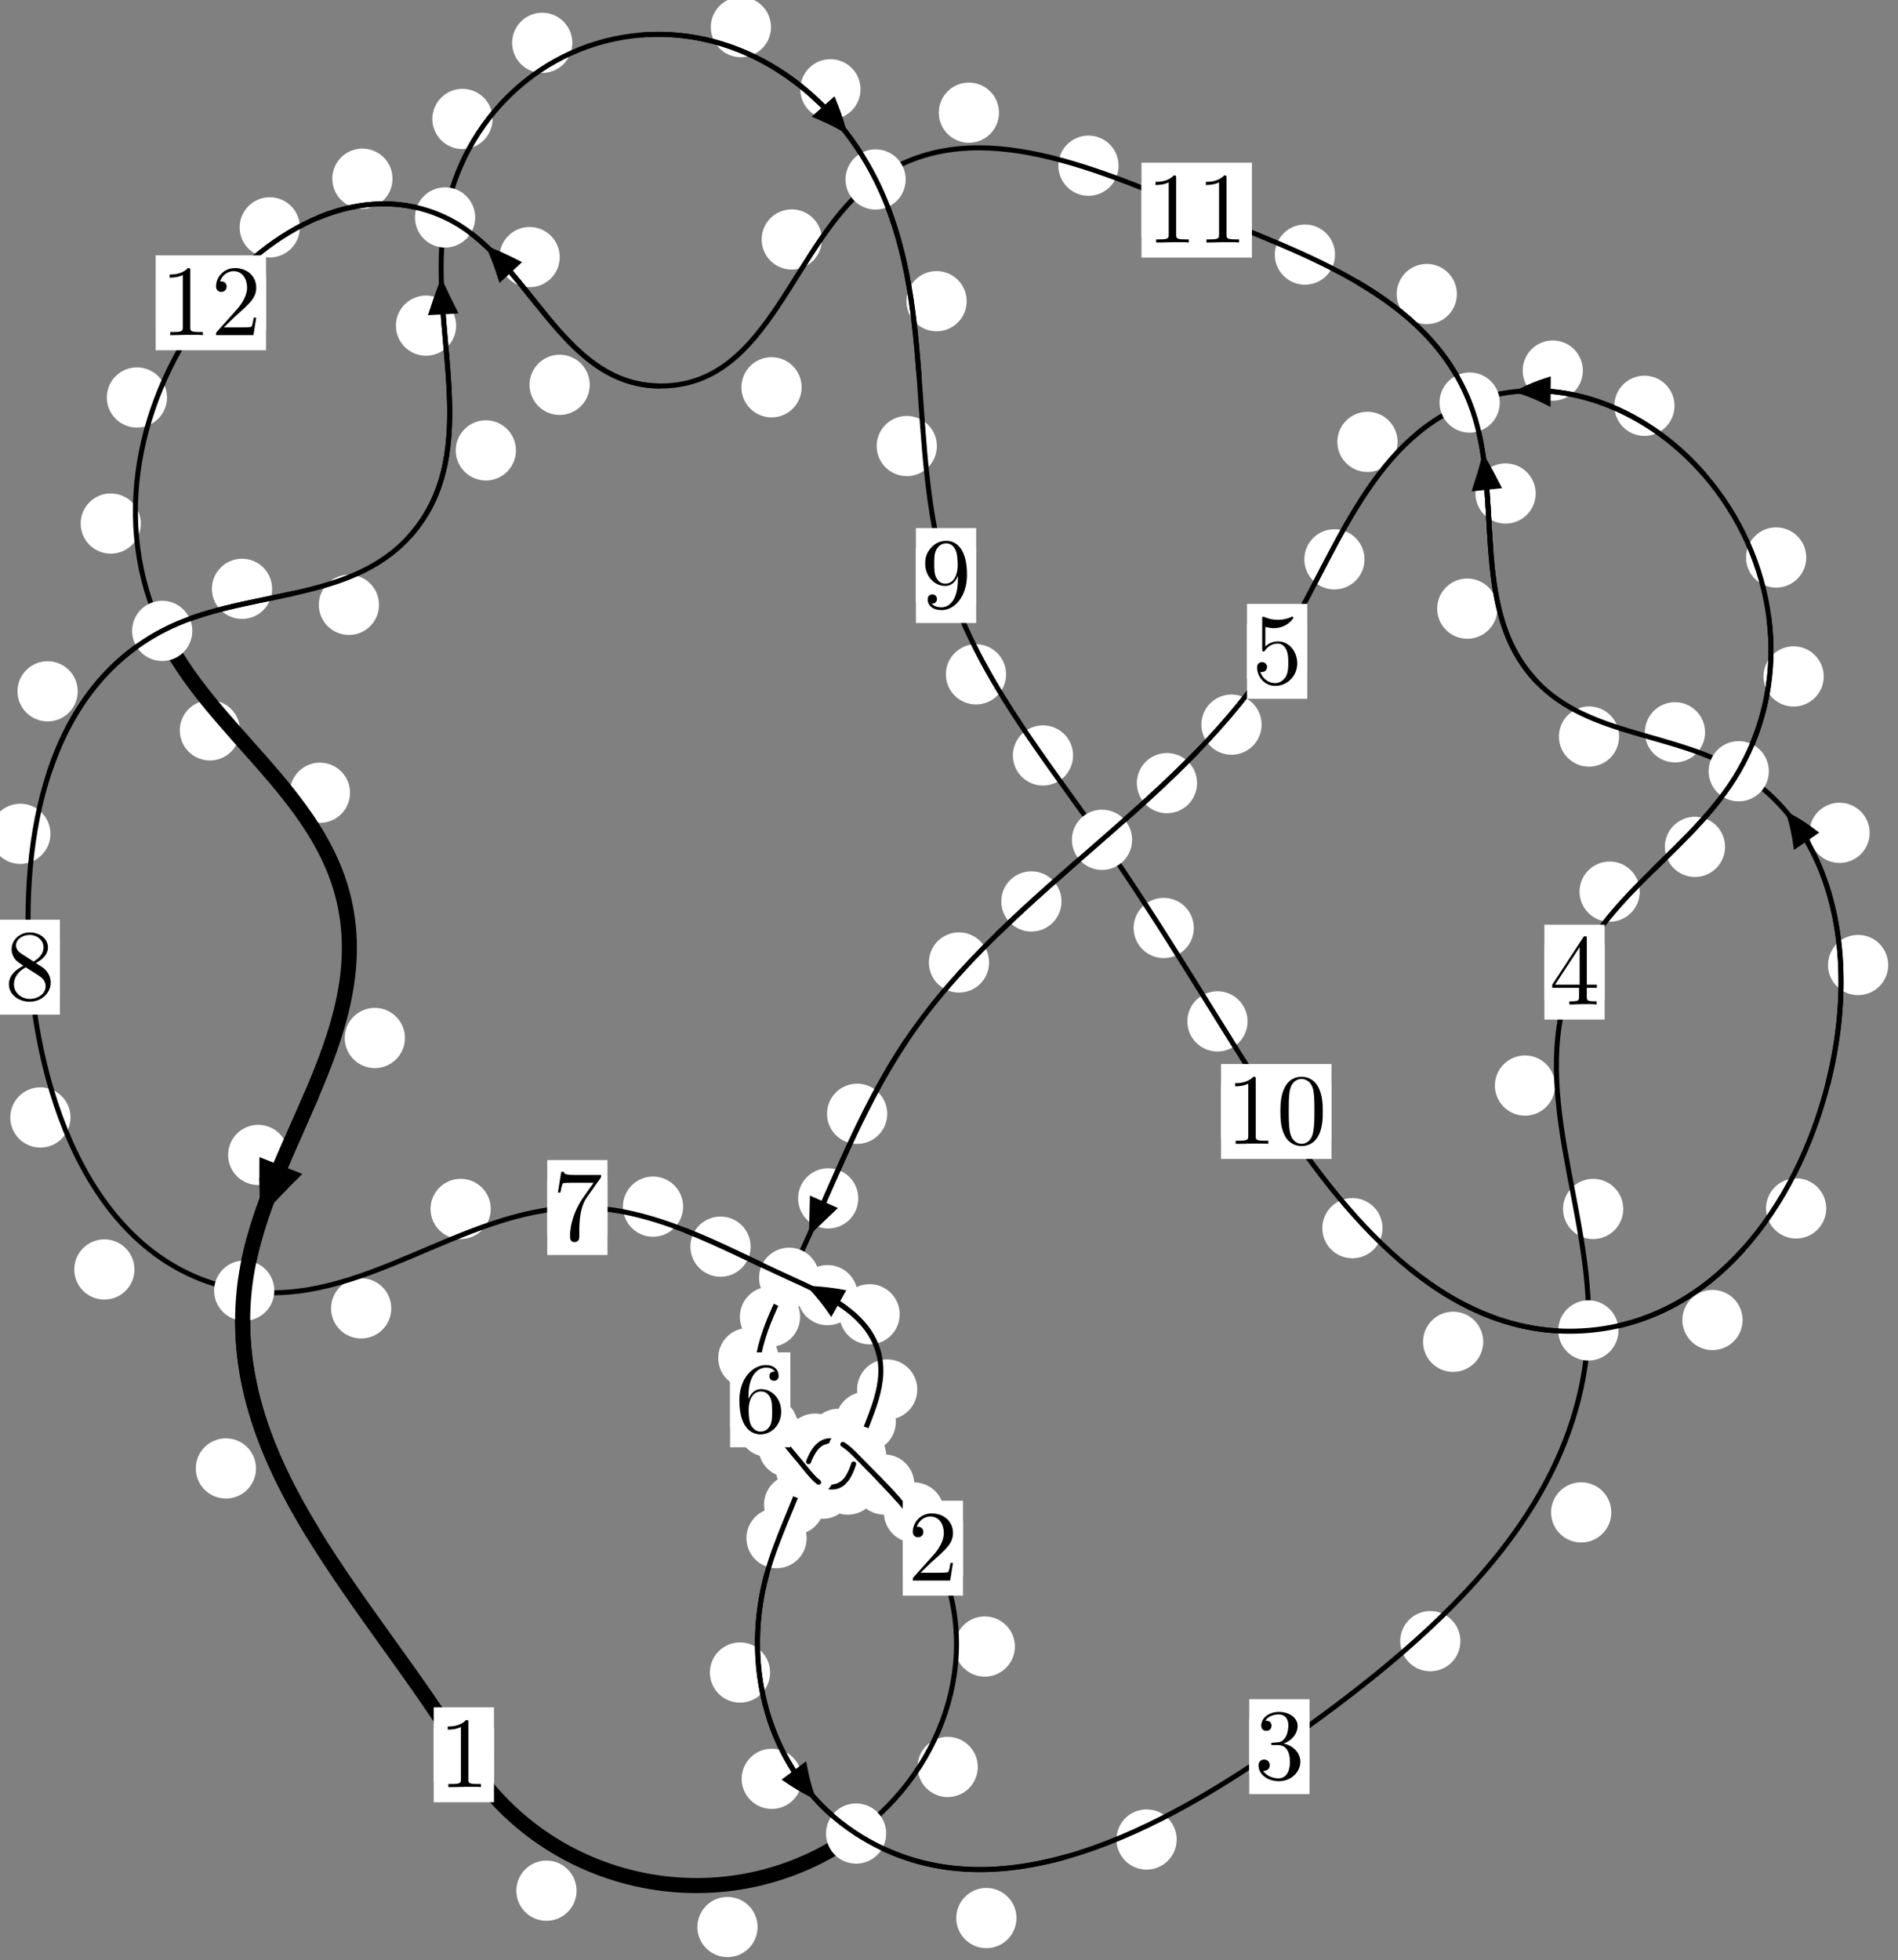 <?xml version="1.0"?>
<!-- Created by MetaPost 1.999 on 2021.07.05:2355 -->
<svg version="1.1" xmlns="http://www.w3.org/2000/svg" xmlns:xlink="http://www.w3.org/1999/xlink" width="188.447" height="194.566" viewBox="0 0 188.447 194.566">
<rect x="0" y="0" width="188.447" height="194.566" fill="#808080" stroke="none"/>
<!-- Original BoundingBox: -85.971466 -12.269836 102.475540 182.296341 -->
  <defs>
    <g transform="scale(0.01,0.01)" id="GLYPHcmr10_48">
      <path style="fill-rule: evenodd;" d="M460 -320C460 -400,455 -480,420 -554C374 -650,292 -666,250 -666C190 -666,117 -640,76 -547C44 -478,39 -400,39 -320C39 -245,43 -155,84 -79C127 2,200 22,249 22C303 22,379 1,423 -94C455 -163,460 -241,460 -320M249 -0C210 -0,151 -25,133 -121C122 -181,122 -273,122 -332C122 -396,122 -462,130 -516C149 -635,224 -644,249 -644C282 -644,348 -626,367 -527C377 -471,377 -395,377 -332C377 -257,377 -189,366 -125C351 -30,294 -0,249 -0"></path>
    </g>
    <g transform="scale(0.01,0.01)" id="GLYPHcmr10_49">
      <path style="fill-rule: evenodd;" d="M294 -640C294 -664,294 -666,271 -666C209 -602,121 -602,89 -602L89 -571C109 -571,168 -571,220 -597L220 -79C220 -43,217 -31,127 -31L95 -31L95 -0L257 -0L130 -3L217 -3L257 -3L297 -3L384 -3L419 -0L419 -31L387 -31C297 -31,294 -42,294 -79"></path>
    </g>
    <g transform="scale(0.01,0.01)" id="GLYPHcmr10_50">
      <path style="fill-rule: evenodd;" d="M127 -77L233 -180C389 -318,449 -372,449 -472C449 -586,359 -666,237 -666C124 -666,50 -574,50 -485C50 -429,100 -429,103 -429C120 -429,155 -441,155 -482C155 -508,137 -534,102 -534C94 -534,92 -534,89 -533C112 -598,166 -635,224 -635C315 -635,358 -554,358 -472C358 -392,308 -313,253 -251L61 -37C50 -26,50 -24,50 -0L421 -0L449 -174L424 -174C419 -144,412 -100,402 -85C395 -77,329 -77,307 -77"></path>
    </g>
    <g transform="scale(0.01,0.01)" id="GLYPHcmr10_51">
      <path style="fill-rule: evenodd;" d="M290 -352C372 -379,430 -449,430 -528C430 -610,342 -666,246 -666C145 -666,69 -606,69 -530C69 -497,91 -478,120 -478C151 -478,171 -500,171 -529C171 -579,124 -579,109 -579C140 -628,206 -641,242 -641C283 -641,338 -619,338 -529C338 -517,336 -459,310 -415C280 -367,246 -364,221 -363C213 -362,189 -360,182 -360C174 -359,167 -358,167 -348C167 -337,174 -337,191 -337L235 -337C317 -337,354 -269,354 -171C354 -35,285 -6,241 -6C198 -6,123 -23,88 -82C123 -77,154 -99,154 -137C154 -173,127 -193,98 -193C74 -193,42 -179,42 -135C42 -44,135 22,244 22C366 22,457 -69,457 -171C457 -253,394 -331,290 -352"></path>
    </g>
    <g transform="scale(0.01,0.01)" id="GLYPHcmr10_52">
      <path style="fill-rule: evenodd;" d="M294 -165L294 -78C294 -42,292 -31,218 -31L197 -31L197 -0L332 -0L238 -3L290 -3L332 -3L374 -3L427 -3L468 -0L468 -31L447 -31C373 -31,371 -42,371 -78L371 -165L471 -165L471 -196L371 -196L371 -651C371 -671,371 -677,355 -677C346 -677,343 -677,335 -665L28 -196L28 -165M300 -196L56 -196L300 -569"></path>
    </g>
    <g transform="scale(0.01,0.01)" id="GLYPHcmr10_53">
      <path style="fill-rule: evenodd;" d="M449 -201C449 -320,367 -420,259 -420C211 -420,168 -404,132 -369L132 -564C152 -558,185 -551,217 -551C340 -551,410 -642,410 -655C410 -661,407 -666,400 -666C399 -666,397 -666,392 -663C372 -654,323 -634,256 -634C216 -634,170 -641,123 -662C115 -665,113 -665,111 -665C101 -665,101 -657,101 -641L101 -345C101 -327,101 -319,115 -319C122 -319,124 -322,128 -328C139 -344,176 -398,257 -398C309 -398,334 -352,342 -334C358 -297,360 -258,360 -208C360 -173,360 -113,336 -71C312 -32,275 -6,229 -6C156 -6,99 -59,82 -118C85 -117,88 -116,99 -116C132 -116,149 -141,149 -165C149 -189,132 -214,99 -214C85 -214,50 -207,50 -161C50 -75,119 22,231 22C347 22,449 -74,449 -201"></path>
    </g>
    <g transform="scale(0.01,0.01)" id="GLYPHcmr10_54">
      <path style="fill-rule: evenodd;" d="M132 -328L132 -352C132 -605,256 -641,307 -641C331 -641,373 -635,395 -601C380 -601,340 -601,340 -556C340 -525,364 -510,386 -510C402 -510,432 -519,432 -558C432 -618,388 -666,305 -666C177 -666,42 -537,42 -316C42 -49,158 22,251 22C362 22,457 -72,457 -204C457 -331,368 -427,257 -427C189 -427,152 -376,132 -328M251 -6C188 -6,158 -66,152 -81C134 -128,134 -208,134 -226C134 -304,166 -404,256 -404C272 -404,318 -404,349 -342C367 -305,367 -254,367 -205C367 -157,367 -107,350 -71C320 -11,274 -6,251 -6"></path>
    </g>
    <g transform="scale(0.01,0.01)" id="GLYPHcmr10_55">
      <path style="fill-rule: evenodd;" d="M476 -609C485 -621,485 -623,485 -644L242 -644C120 -644,118 -657,114 -676L89 -676L56 -470L81 -470C84 -486,93 -549,106 -561C113 -567,191 -567,204 -567L411 -567C400 -551,321 -442,299 -409C209 -274,176 -135,176 -33C176 -23,176 22,222 22C268 22,268 -23,268 -33L268 -84C268 -139,271 -194,279 -248C283 -271,297 -357,341 -419"></path>
    </g>
    <g transform="scale(0.01,0.01)" id="GLYPHcmr10_56">
      <path style="fill-rule: evenodd;" d="M163 -457C117 -487,113 -521,113 -538C113 -599,178 -641,249 -641C322 -641,386 -589,386 -517C386 -460,347 -412,287 -377M309 -362C381 -399,430 -451,430 -517C430 -609,341 -666,250 -666C150 -666,69 -592,69 -499C69 -481,71 -436,113 -389C124 -377,161 -352,186 -335C128 -306,42 -250,42 -151C42 -45,144 22,249 22C362 22,457 -61,457 -168C457 -204,446 -249,408 -291C389 -312,373 -322,309 -362M209 -320L332 -242C360 -223,407 -193,407 -132C407 -58,332 -6,250 -6C164 -6,92 -68,92 -151C92 -209,124 -273,209 -320"></path>
    </g>
    <g transform="scale(0.01,0.01)" id="GLYPHcmr10_57">
      <path style="fill-rule: evenodd;" d="M367 -318L367 -286C367 -52,263 -6,205 -6C188 -6,134 -8,107 -42C151 -42,159 -71,159 -88C159 -119,135 -134,113 -134C97 -134,67 -125,67 -86C67 -19,121 22,206 22C335 22,457 -114,457 -329C457 -598,342 -666,253 -666C198 -666,149 -648,106 -603C65 -558,42 -516,42 -441C42 -316,130 -218,242 -218C303 -218,344 -260,367 -318M243 -241C227 -241,181 -241,150 -304C132 -341,132 -391,132 -440C132 -494,132 -541,153 -578C180 -628,218 -641,253 -641C299 -641,332 -607,349 -562C361 -530,365 -467,365 -421C365 -338,331 -241,243 -241"></path>
    </g>
  </defs>
  <path d="M57.244 187.674C57.244 186.882,56.929 186.121,56.369 185.561C55.808 185,55.048 184.685,54.255 184.685C53.463 184.685,52.702 185,52.142 185.561C51.581 186.121,51.266 186.882,51.266 187.674C51.266 188.467,51.581 189.227,52.142 189.788C52.702 190.348,53.463 190.663,54.255 190.663C55.048 190.663,55.808 190.348,56.369 189.788C56.929 189.227,57.244 188.467,57.244 187.674Z" style="fill: rgb(100%,100%,100%);stroke: none;"></path>
  <path d="M49.043 174.185C49.043 173.392,48.728 172.632,48.167 172.072C47.607 171.511,46.847 171.196,46.054 171.196C45.261 171.196,44.501 171.511,43.941 172.072C43.38 172.632,43.065 173.392,43.065 174.185C43.065 174.978,43.38 175.738,43.941 176.298C44.501 176.859,45.261 177.174,46.054 177.174C46.847 177.174,47.607 176.859,48.167 176.298C48.728 175.738,49.043 174.978,49.043 174.185Z" style="fill: rgb(100%,100%,100%);stroke: none;"></path>
  <path d="M97.082 175.392C97.082 174.599,96.767 173.839,96.206 173.278C95.646 172.718,94.886 172.403,94.093 172.403C93.3 172.403,92.54 172.718,91.98 173.278C91.419 173.839,91.104 174.599,91.104 175.392C91.104 176.184,91.419 176.944,91.98 177.505C92.54 178.065,93.3 178.38,94.093 178.38C94.886 178.38,95.646 178.065,96.206 177.505C96.767 176.944,97.082 176.184,97.082 175.392Z" style="fill: rgb(100%,100%,100%);stroke: none;"></path>
  <path d="M75.218 191.281C75.218 190.488,74.903 189.728,74.343 189.168C73.782 188.607,73.022 188.292,72.23 188.292C71.437 188.292,70.677 188.607,70.116 189.168C69.556 189.728,69.241 190.488,69.241 191.281C69.241 192.074,69.556 192.834,70.116 193.394C70.677 193.955,71.437 194.27,72.23 194.27C73.022 194.27,73.782 193.955,74.343 193.394C74.903 192.834,75.218 192.074,75.218 191.281Z" style="fill: rgb(100%,100%,100%);stroke: none;"></path>
  <path d="M93.738 150.135C93.738 149.342,93.423 148.582,92.863 148.021C92.302 147.461,91.542 147.146,90.749 147.146C89.957 147.146,89.196 147.461,88.636 148.021C88.076 148.582,87.761 149.342,87.761 150.135C87.761 150.927,88.076 151.687,88.636 152.248C89.196 152.808,89.957 153.123,90.749 153.123C91.542 153.123,92.302 152.808,92.863 152.248C93.423 151.687,93.738 150.927,93.738 150.135Z" style="fill: rgb(100%,100%,100%);stroke: none;"></path>
  <path d="M100.765 163.438C100.765 162.645,100.45 161.885,99.889 161.325C99.329 160.764,98.569 160.449,97.776 160.449C96.983 160.449,96.223 160.764,95.663 161.325C95.102 161.885,94.787 162.645,94.787 163.438C94.787 164.231,95.102 164.991,95.663 165.551C96.223 166.112,96.983 166.427,97.776 166.427C98.569 166.427,99.329 166.112,99.889 165.551C100.45 164.991,100.765 164.231,100.765 163.438Z" style="fill: rgb(100%,100%,100%);stroke: none;"></path>
  <path d="M87.18 143.668C87.18 142.876,86.865 142.115,86.305 141.555C85.744 140.994,84.984 140.68,84.192 140.68C83.399 140.68,82.639 140.994,82.078 141.555C81.518 142.115,81.203 142.876,81.203 143.668C81.203 144.461,81.518 145.221,82.078 145.782C82.639 146.342,83.399 146.657,84.192 146.657C84.984 146.657,85.744 146.342,86.305 145.782C86.865 145.221,87.18 144.461,87.18 143.668Z" style="fill: rgb(100%,100%,100%);stroke: none;"></path>
  <path d="M90.783 147.355C90.783 146.563,90.468 145.803,89.907 145.242C89.347 144.682,88.586 144.367,87.794 144.367C87.001 144.367,86.241 144.682,85.68 145.242C85.12 145.803,84.805 146.563,84.805 147.355C84.805 148.148,85.12 148.908,85.68 149.469C86.241 150.029,87.001 150.344,87.794 150.344C88.586 150.344,89.347 150.029,89.907 149.469C90.468 148.908,90.783 148.148,90.783 147.355Z" style="fill: rgb(100%,100%,100%);stroke: none;"></path>
  <path d="M83.914 143.299C83.914 142.506,83.599 141.746,83.039 141.186C82.478 140.625,81.718 140.31,80.925 140.31C80.133 140.31,79.372 140.625,78.812 141.186C78.251 141.746,77.936 142.506,77.936 143.299C77.936 144.092,78.251 144.852,78.812 145.412C79.372 145.973,80.133 146.288,80.925 146.288C81.718 146.288,82.478 145.973,83.039 145.412C83.599 144.852,83.914 144.092,83.914 143.299Z" style="fill: rgb(100%,100%,100%);stroke: none;"></path>
  <path d="M86.239 142.821C86.239 142.029,85.924 141.269,85.364 140.708C84.803 140.148,84.043 139.833,83.25 139.833C82.458 139.833,81.698 140.148,81.137 140.708C80.577 141.269,80.262 142.029,80.262 142.821C80.262 143.614,80.577 144.374,81.137 144.935C81.698 145.495,82.458 145.81,83.25 145.81C84.043 145.81,84.803 145.495,85.364 144.935C85.924 144.374,86.239 143.614,86.239 142.821Z" style="fill: rgb(100%,100%,100%);stroke: none;"></path>
  <path d="M81.837 149.349C81.837 148.557,81.522 147.797,80.962 147.236C80.401 146.676,79.641 146.361,78.849 146.361C78.056 146.361,77.296 146.676,76.735 147.236C76.175 147.797,75.86 148.557,75.86 149.349C75.86 150.142,76.175 150.902,76.735 151.463C77.296 152.023,78.056 152.338,78.849 152.338C79.641 152.338,80.401 152.023,80.962 151.463C81.522 150.902,81.837 150.142,81.837 149.349Z" style="fill: rgb(100%,100%,100%);stroke: none;"></path>
  <path d="M83.413 144.61C83.413 143.817,83.098 143.057,82.537 142.496C81.977 141.936,81.217 141.621,80.424 141.621C79.631 141.621,78.871 141.936,78.311 142.496C77.75 143.057,77.435 143.817,77.435 144.61C77.435 145.402,77.75 146.162,78.311 146.723C78.871 147.283,79.631 147.598,80.424 147.598C81.217 147.598,81.977 147.283,82.537 146.723C83.098 146.162,83.413 145.402,83.413 144.61Z" style="fill: rgb(100%,100%,100%);stroke: none;"></path>
  <path d="M76.461 166.018C76.461 165.225,76.146 164.465,75.586 163.904C75.025 163.344,74.265 163.029,73.472 163.029C72.68 163.029,71.919 163.344,71.359 163.904C70.798 164.465,70.484 165.225,70.484 166.018C70.484 166.81,70.798 167.571,71.359 168.131C71.919 168.691,72.68 169.006,73.472 169.006C74.265 169.006,75.025 168.691,75.586 168.131C76.146 167.571,76.461 166.81,76.461 166.018Z" style="fill: rgb(100%,100%,100%);stroke: none;"></path>
  <path d="M80.09 152.68C80.09 151.887,79.775 151.127,79.214 150.566C78.654 150.006,77.894 149.691,77.101 149.691C76.308 149.691,75.548 150.006,74.988 150.566C74.427 151.127,74.112 151.887,74.112 152.68C74.112 153.472,74.427 154.232,74.988 154.793C75.548 155.353,76.308 155.668,77.101 155.668C77.894 155.668,78.654 155.353,79.214 154.793C79.775 154.232,80.09 153.472,80.09 152.68Z" style="fill: rgb(100%,100%,100%);stroke: none;"></path>
  <path d="M100.922 190.389C100.922 189.596,100.607 188.836,100.046 188.276C99.486 187.715,98.726 187.4,97.933 187.4C97.14 187.4,96.38 187.715,95.82 188.276C95.259 188.836,94.944 189.596,94.944 190.389C94.944 191.182,95.259 191.942,95.82 192.502C96.38 193.063,97.14 193.378,97.933 193.378C98.726 193.378,99.486 193.063,100.046 192.502C100.607 191.942,100.922 191.182,100.922 190.389Z" style="fill: rgb(100%,100%,100%);stroke: none;"></path>
  <path d="M79.616 176.569C79.616 175.776,79.301 175.016,78.74 174.456C78.18 173.895,77.42 173.58,76.627 173.58C75.834 173.58,75.074 173.895,74.514 174.456C73.953 175.016,73.638 175.776,73.638 176.569C73.638 177.362,73.953 178.122,74.514 178.682C75.074 179.243,75.834 179.558,76.627 179.558C77.42 179.558,78.18 179.243,78.74 178.682C79.301 178.122,79.616 177.362,79.616 176.569Z" style="fill: rgb(100%,100%,100%);stroke: none;"></path>
  <path d="M144.999 162.904C144.999 162.112,144.684 161.351,144.124 160.791C143.563 160.23,142.803 159.915,142.01 159.915C141.218 159.915,140.457 160.23,139.897 160.791C139.336 161.351,139.022 162.112,139.022 162.904C139.022 163.697,139.336 164.457,139.897 165.018C140.457 165.578,141.218 165.893,142.01 165.893C142.803 165.893,143.563 165.578,144.124 165.018C144.684 164.457,144.999 163.697,144.999 162.904Z" style="fill: rgb(100%,100%,100%);stroke: none;"></path>
  <path d="M116.829 182.592C116.829 181.8,116.514 181.039,115.954 180.479C115.393 179.918,114.633 179.604,113.841 179.604C113.048 179.604,112.288 179.918,111.727 180.479C111.167 181.039,110.852 181.8,110.852 182.592C110.852 183.385,111.167 184.145,111.727 184.706C112.288 185.266,113.048 185.581,113.841 185.581C114.633 185.581,115.393 185.266,115.954 184.706C116.514 184.145,116.829 183.385,116.829 182.592Z" style="fill: rgb(100%,100%,100%);stroke: none;"></path>
  <path d="M161.168 120.003C161.168 119.21,160.854 118.45,160.293 117.889C159.733 117.329,158.972 117.014,158.18 117.014C157.387 117.014,156.627 117.329,156.066 117.889C155.506 118.45,155.191 119.21,155.191 120.003C155.191 120.795,155.506 121.555,156.066 122.116C156.627 122.676,157.387 122.991,158.18 122.991C158.972 122.991,159.733 122.676,160.293 122.116C160.854 121.555,161.168 120.795,161.168 120.003Z" style="fill: rgb(100%,100%,100%);stroke: none;"></path>
  <path d="M159.982 150.124C159.982 149.331,159.667 148.571,159.106 148.01C158.546 147.45,157.786 147.135,156.993 147.135C156.2 147.135,155.44 147.45,154.88 148.01C154.319 148.571,154.004 149.331,154.004 150.124C154.004 150.916,154.319 151.676,154.88 152.237C155.44 152.797,156.2 153.112,156.993 153.112C157.786 153.112,158.546 152.797,159.106 152.237C159.667 151.676,159.982 150.916,159.982 150.124Z" style="fill: rgb(100%,100%,100%);stroke: none;"></path>
  <path d="M162.806 88.507C162.806 87.714,162.491 86.954,161.93 86.393C161.37 85.833,160.61 85.518,159.817 85.518C159.024 85.518,158.264 85.833,157.704 86.393C157.143 86.954,156.828 87.714,156.828 88.507C156.828 89.299,157.143 90.059,157.704 90.62C158.264 91.18,159.024 91.495,159.817 91.495C160.61 91.495,161.37 91.18,161.93 90.62C162.491 90.059,162.806 89.299,162.806 88.507Z" style="fill: rgb(100%,100%,100%);stroke: none;"></path>
  <path d="M154.401 107.755C154.401 106.962,154.086 106.202,153.525 105.641C152.965 105.081,152.205 104.766,151.412 104.766C150.619 104.766,149.859 105.081,149.299 105.641C148.738 106.202,148.423 106.962,148.423 107.755C148.423 108.547,148.738 109.307,149.299 109.868C149.859 110.428,150.619 110.743,151.412 110.743C152.205 110.743,152.965 110.428,153.525 109.868C154.086 109.307,154.401 108.547,154.401 107.755Z" style="fill: rgb(100%,100%,100%);stroke: none;"></path>
  <path d="M181.072 67.145C181.072 66.352,180.757 65.592,180.196 65.032C179.636 64.471,178.876 64.156,178.083 64.156C177.29 64.156,176.53 64.471,175.97 65.032C175.409 65.592,175.094 66.352,175.094 67.145C175.094 67.938,175.409 68.698,175.97 69.258C176.53 69.819,177.29 70.134,178.083 70.134C178.876 70.134,179.636 69.819,180.196 69.258C180.757 68.698,181.072 67.938,181.072 67.145Z" style="fill: rgb(100%,100%,100%);stroke: none;"></path>
  <path d="M171.277 84.061C171.277 83.269,170.962 82.508,170.401 81.948C169.841 81.387,169.081 81.072,168.288 81.072C167.495 81.072,166.735 81.387,166.175 81.948C165.614 82.508,165.299 83.269,165.299 84.061C165.299 84.854,165.614 85.614,166.175 86.175C166.735 86.735,167.495 87.05,168.288 87.05C169.081 87.05,169.841 86.735,170.401 86.175C170.962 85.614,171.277 84.854,171.277 84.061Z" style="fill: rgb(100%,100%,100%);stroke: none;"></path>
  <path d="M166.259 40.281C166.259 39.488,165.944 38.728,165.384 38.168C164.823 37.607,164.063 37.292,163.271 37.292C162.478 37.292,161.718 37.607,161.157 38.168C160.597 38.728,160.282 39.488,160.282 40.281C160.282 41.074,160.597 41.834,161.157 42.395C161.718 42.955,162.478 43.27,163.271 43.27C164.063 43.27,164.823 42.955,165.384 42.395C165.944 41.834,166.259 41.074,166.259 40.281Z" style="fill: rgb(100%,100%,100%);stroke: none;"></path>
  <path d="M179.337 55.338C179.337 54.545,179.022 53.785,178.462 53.225C177.901 52.664,177.141 52.349,176.348 52.349C175.556 52.349,174.795 52.664,174.235 53.225C173.674 53.785,173.36 54.545,173.36 55.338C173.36 56.131,173.674 56.891,174.235 57.451C174.795 58.012,175.556 58.327,176.348 58.327C177.141 58.327,177.901 58.012,178.462 57.451C179.022 56.891,179.337 56.131,179.337 55.338Z" style="fill: rgb(100%,100%,100%);stroke: none;"></path>
  <path d="M138.761 43.862C138.761 43.069,138.446 42.309,137.885 41.749C137.325 41.188,136.565 40.873,135.772 40.873C134.979 40.873,134.219 41.188,133.659 41.749C133.098 42.309,132.783 43.069,132.783 43.862C132.783 44.655,133.098 45.415,133.659 45.975C134.219 46.536,134.979 46.851,135.772 46.851C136.565 46.851,137.325 46.536,137.885 45.975C138.446 45.415,138.761 44.655,138.761 43.862Z" style="fill: rgb(100%,100%,100%);stroke: none;"></path>
  <path d="M157.159 36.785C157.159 35.992,156.844 35.232,156.284 34.672C155.723 34.111,154.963 33.796,154.17 33.796C153.378 33.796,152.618 34.111,152.057 34.672C151.497 35.232,151.182 35.992,151.182 36.785C151.182 37.578,151.497 38.338,152.057 38.898C152.618 39.459,153.378 39.774,154.17 39.774C154.963 39.774,155.723 39.459,156.284 38.898C156.844 38.338,157.159 37.578,157.159 36.785Z" style="fill: rgb(100%,100%,100%);stroke: none;"></path>
  <path d="M125.26 71.928C125.26 71.136,124.945 70.375,124.385 69.815C123.824 69.255,123.064 68.94,122.272 68.94C121.479 68.94,120.719 69.255,120.158 69.815C119.598 70.375,119.283 71.136,119.283 71.928C119.283 72.721,119.598 73.481,120.158 74.042C120.719 74.602,121.479 74.917,122.272 74.917C123.064 74.917,123.824 74.602,124.385 74.042C124.945 73.481,125.26 72.721,125.26 71.928Z" style="fill: rgb(100%,100%,100%);stroke: none;"></path>
  <path d="M135.479 55.52C135.479 54.728,135.164 53.968,134.604 53.407C134.043 52.847,133.283 52.532,132.49 52.532C131.698 52.532,130.938 52.847,130.377 53.407C129.817 53.968,129.502 54.728,129.502 55.52C129.502 56.313,129.817 57.073,130.377 57.634C130.938 58.194,131.698 58.509,132.49 58.509C133.283 58.509,134.043 58.194,134.604 57.634C135.164 57.073,135.479 56.313,135.479 55.52Z" style="fill: rgb(100%,100%,100%);stroke: none;"></path>
  <path d="M105.392 89.478C105.392 88.686,105.077 87.926,104.517 87.365C103.956 86.805,103.196 86.49,102.403 86.49C101.611 86.49,100.851 86.805,100.29 87.365C99.73 87.926,99.415 88.686,99.415 89.478C99.415 90.271,99.73 91.031,100.29 91.592C100.851 92.152,101.611 92.467,102.403 92.467C103.196 92.467,103.956 92.152,104.517 91.592C105.077 91.031,105.392 90.271,105.392 89.478Z" style="fill: rgb(100%,100%,100%);stroke: none;"></path>
  <path d="M118.853 77.734C118.853 76.941,118.538 76.181,117.977 75.62C117.417 75.06,116.657 74.745,115.864 74.745C115.071 74.745,114.311 75.06,113.751 75.62C113.19 76.181,112.875 76.941,112.875 77.734C112.875 78.526,113.19 79.286,113.751 79.847C114.311 80.407,115.071 80.722,115.864 80.722C116.657 80.722,117.417 80.407,117.977 79.847C118.538 79.286,118.853 78.526,118.853 77.734Z" style="fill: rgb(100%,100%,100%);stroke: none;"></path>
  <path d="M88.091 110.556C88.091 109.763,87.776 109.003,87.215 108.443C86.655 107.882,85.895 107.567,85.102 107.567C84.309 107.567,83.549 107.882,82.989 108.443C82.428 109.003,82.113 109.763,82.113 110.556C82.113 111.349,82.428 112.109,82.989 112.669C83.549 113.23,84.309 113.545,85.102 113.545C85.895 113.545,86.655 113.23,87.215 112.669C87.776 112.109,88.091 111.349,88.091 110.556Z" style="fill: rgb(100%,100%,100%);stroke: none;"></path>
  <path d="M98.202 95.537C98.202 94.745,97.887 93.985,97.327 93.424C96.766 92.864,96.006 92.549,95.214 92.549C94.421 92.549,93.661 92.864,93.1 93.424C92.54 93.985,92.225 94.745,92.225 95.537C92.225 96.33,92.54 97.09,93.1 97.651C93.661 98.211,94.421 98.526,95.214 98.526C96.006 98.526,96.766 98.211,97.327 97.651C97.887 97.09,98.202 96.33,98.202 95.537Z" style="fill: rgb(100%,100%,100%);stroke: none;"></path>
  <path d="M79.437 130.705C79.437 129.912,79.122 129.152,78.562 128.591C78.001 128.031,77.241 127.716,76.448 127.716C75.656 127.716,74.896 128.031,74.335 128.591C73.775 129.152,73.46 129.912,73.46 130.705C73.46 131.497,73.775 132.257,74.335 132.818C74.896 133.378,75.656 133.693,76.448 133.693C77.241 133.693,78.001 133.378,78.562 132.818C79.122 132.257,79.437 131.497,79.437 130.705Z" style="fill: rgb(100%,100%,100%);stroke: none;"></path>
  <path d="M85.218 118.955C85.218 118.162,84.903 117.402,84.342 116.842C83.782 116.281,83.022 115.966,82.229 115.966C81.436 115.966,80.676 116.281,80.116 116.842C79.555 117.402,79.24 118.162,79.24 118.955C79.24 119.748,79.555 120.508,80.116 121.068C80.676 121.629,81.436 121.944,82.229 121.944C83.022 121.944,83.782 121.629,84.342 121.068C84.903 120.508,85.218 119.748,85.218 118.955Z" style="fill: rgb(100%,100%,100%);stroke: none;"></path>
  <path d="M79.231 141.627C79.231 140.835,78.916 140.075,78.356 139.514C77.795 138.954,77.035 138.639,76.242 138.639C75.45 138.639,74.689 138.954,74.129 139.514C73.569 140.075,73.254 140.835,73.254 141.627C73.254 142.42,73.569 143.18,74.129 143.741C74.689 144.301,75.45 144.616,76.242 144.616C77.035 144.616,77.795 144.301,78.356 143.741C78.916 143.18,79.231 142.42,79.231 141.627Z" style="fill: rgb(100%,100%,100%);stroke: none;"></path>
  <path d="M77.29 134.799C77.29 134.006,76.975 133.246,76.414 132.686C75.854 132.125,75.093 131.81,74.301 131.81C73.508 131.81,72.748 132.125,72.187 132.686C71.627 133.246,71.312 134.006,71.312 134.799C71.312 135.592,71.627 136.352,72.187 136.912C72.748 137.473,73.508 137.788,74.301 137.788C75.093 137.788,75.854 137.473,76.414 136.912C76.975 136.352,77.29 135.592,77.29 134.799Z" style="fill: rgb(100%,100%,100%);stroke: none;"></path>
  <path d="M83.771 146.764C83.771 145.971,83.456 145.211,82.896 144.651C82.336 144.09,81.575 143.775,80.783 143.775C79.99 143.775,79.23 144.09,78.669 144.651C78.109 145.211,77.794 145.971,77.794 146.764C77.794 147.557,78.109 148.317,78.669 148.877C79.23 149.438,79.99 149.753,80.783 149.753C81.575 149.753,82.336 149.438,82.896 148.877C83.456 148.317,83.771 147.557,83.771 146.764Z" style="fill: rgb(100%,100%,100%);stroke: none;"></path>
  <path d="M81.281 143.646C81.281 142.854,80.966 142.094,80.406 141.533C79.845 140.973,79.085 140.658,78.292 140.658C77.5 140.658,76.74 140.973,76.179 141.533C75.619 142.094,75.304 142.854,75.304 143.646C75.304 144.439,75.619 145.199,76.179 145.76C76.74 146.32,77.5 146.635,78.292 146.635C79.085 146.635,79.845 146.32,80.406 145.76C80.966 145.199,81.281 144.439,81.281 143.646Z" style="fill: rgb(100%,100%,100%);stroke: none;"></path>
  <path d="M87.164 147.363C87.164 146.57,86.849 145.81,86.288 145.25C85.728 144.689,84.968 144.374,84.175 144.374C83.382 144.374,82.622 144.689,82.062 145.25C81.501 145.81,81.186 146.57,81.186 147.363C81.186 148.156,81.501 148.916,82.062 149.476C82.622 150.037,83.382 150.352,84.175 150.352C84.968 150.352,85.728 150.037,86.288 149.476C86.849 148.916,87.164 148.156,87.164 147.363Z" style="fill: rgb(100%,100%,100%);stroke: none;"></path>
  <path d="M84.66 147.775C84.66 146.982,84.345 146.222,83.784 145.662C83.224 145.101,82.463 144.786,81.671 144.786C80.878 144.786,80.118 145.101,79.557 145.662C78.997 146.222,78.682 146.982,78.682 147.775C78.682 148.568,78.997 149.328,79.557 149.888C80.118 150.449,80.878 150.764,81.671 150.764C82.463 150.764,83.224 150.449,83.784 149.888C84.345 149.328,84.66 148.568,84.66 147.775Z" style="fill: rgb(100%,100%,100%);stroke: none;"></path>
  <path d="M88.941 141.135C88.941 140.342,88.626 139.582,88.066 139.022C87.505 138.461,86.745 138.146,85.953 138.146C85.16 138.146,84.4 138.461,83.839 139.022C83.279 139.582,82.964 140.342,82.964 141.135C82.964 141.928,83.279 142.688,83.839 143.248C84.4 143.809,85.16 144.124,85.953 144.124C86.745 144.124,87.505 143.809,88.066 143.248C88.626 142.688,88.941 141.928,88.941 141.135Z" style="fill: rgb(100%,100%,100%);stroke: none;"></path>
  <path d="M87.606 145.846C87.606 145.054,87.291 144.293,86.731 143.733C86.17 143.172,85.41 142.857,84.617 142.857C83.825 142.857,83.064 143.172,82.504 143.733C81.943 144.293,81.628 145.054,81.628 145.846C81.628 146.639,81.943 147.399,82.504 147.96C83.064 148.52,83.825 148.835,84.617 148.835C85.41 148.835,86.17 148.52,86.731 147.96C87.291 147.399,87.606 146.639,87.606 145.846Z" style="fill: rgb(100%,100%,100%);stroke: none;"></path>
  <path d="M89.326 130.457C89.326 129.664,89.011 128.904,88.45 128.344C87.89 127.783,87.129 127.468,86.337 127.468C85.544 127.468,84.784 127.783,84.223 128.344C83.663 128.904,83.348 129.664,83.348 130.457C83.348 131.25,83.663 132.01,84.223 132.57C84.784 133.131,85.544 133.446,86.337 133.446C87.129 133.446,87.89 133.131,88.45 132.57C89.011 132.01,89.326 131.25,89.326 130.457Z" style="fill: rgb(100%,100%,100%);stroke: none;"></path>
  <path d="M91.073 137.925C91.073 137.132,90.758 136.372,90.198 135.812C89.637 135.251,88.877 134.936,88.084 134.936C87.292 134.936,86.532 135.251,85.971 135.812C85.411 136.372,85.096 137.132,85.096 137.925C85.096 138.718,85.411 139.478,85.971 140.038C86.532 140.599,87.292 140.914,88.084 140.914C88.877 140.914,89.637 140.599,90.198 140.038C90.758 139.478,91.073 138.718,91.073 137.925Z" style="fill: rgb(100%,100%,100%);stroke: none;"></path>
  <path d="M74.527 123.744C74.527 122.952,74.212 122.192,73.651 121.631C73.091 121.071,72.331 120.756,71.538 120.756C70.745 120.756,69.985 121.071,69.425 121.631C68.864 122.192,68.549 122.952,68.549 123.744C68.549 124.537,68.864 125.297,69.425 125.858C69.985 126.418,70.745 126.733,71.538 126.733C72.331 126.733,73.091 126.418,73.651 125.858C74.212 125.297,74.527 124.537,74.527 123.744Z" style="fill: rgb(100%,100%,100%);stroke: none;"></path>
  <path d="M85.155 128.558C85.155 127.765,84.84 127.005,84.28 126.444C83.719 125.884,82.959 125.569,82.166 125.569C81.374 125.569,80.614 125.884,80.053 126.444C79.493 127.005,79.178 127.765,79.178 128.558C79.178 129.35,79.493 130.111,80.053 130.671C80.614 131.232,81.374 131.547,82.166 131.547C82.959 131.547,83.719 131.232,84.28 130.671C84.84 130.111,85.155 129.35,85.155 128.558Z" style="fill: rgb(100%,100%,100%);stroke: none;"></path>
  <path d="M48.725 120.001C48.725 119.208,48.41 118.448,47.849 117.888C47.289 117.327,46.529 117.012,45.736 117.012C44.943 117.012,44.183 117.327,43.623 117.888C43.062 118.448,42.747 119.208,42.747 120.001C42.747 120.794,43.062 121.554,43.623 122.114C44.183 122.675,44.943 122.99,45.736 122.99C46.529 122.99,47.289 122.675,47.849 122.114C48.41 121.554,48.725 120.794,48.725 120.001Z" style="fill: rgb(100%,100%,100%);stroke: none;"></path>
  <path d="M67.825 119.772C67.825 118.98,67.51 118.22,66.95 117.659C66.389 117.099,65.629 116.784,64.836 116.784C64.044 116.784,63.284 117.099,62.723 117.659C62.163 118.22,61.848 118.98,61.848 119.772C61.848 120.565,62.163 121.325,62.723 121.886C63.284 122.446,64.044 122.761,64.836 122.761C65.629 122.761,66.389 122.446,66.95 121.886C67.51 121.325,67.825 120.565,67.825 119.772Z" style="fill: rgb(100%,100%,100%);stroke: none;"></path>
  <path d="M13.35 126.01C13.35 125.217,13.036 124.457,12.475 123.896C11.915 123.336,11.154 123.021,10.362 123.021C9.569 123.021,8.809 123.336,8.248 123.896C7.688 124.457,7.373 125.217,7.373 126.01C7.373 126.802,7.688 127.563,8.248 128.123C8.809 128.683,9.569 128.998,10.362 128.998C11.154 128.998,11.915 128.683,12.475 128.123C13.036 127.563,13.35 126.802,13.35 126.01Z" style="fill: rgb(100%,100%,100%);stroke: none;"></path>
  <path d="M38.847 129.871C38.847 129.078,38.533 128.318,37.972 127.757C37.412 127.197,36.651 126.882,35.859 126.882C35.066 126.882,34.306 127.197,33.745 127.757C33.185 128.318,32.87 129.078,32.87 129.871C32.87 130.663,33.185 131.424,33.745 131.984C34.306 132.545,35.066 132.859,35.859 132.859C36.651 132.859,37.412 132.545,37.972 131.984C38.533 131.424,38.847 130.663,38.847 129.871Z" style="fill: rgb(100%,100%,100%);stroke: none;"></path>
  <path d="M5.006 82.766C5.006 81.973,4.691 81.213,4.131 80.652C3.57 80.092,2.81 79.777,2.017 79.777C1.225 79.777,0.464 80.092,-0.096 80.652C-0.657 81.213,-0.971 81.973,-0.971 82.766C-0.971 83.558,-0.657 84.319,-0.096 84.879C0.464 85.44,1.225 85.755,2.017 85.755C2.81 85.755,3.57 85.44,4.131 84.879C4.691 84.319,5.006 83.558,5.006 82.766Z" style="fill: rgb(100%,100%,100%);stroke: none;"></path>
  <path d="M6.999 110.92C6.999 110.127,6.684 109.367,6.123 108.807C5.563 108.246,4.802 107.931,4.01 107.931C3.217 107.931,2.457 108.246,1.896 108.807C1.336 109.367,1.021 110.127,1.021 110.92C1.021 111.713,1.336 112.473,1.896 113.033C2.457 113.594,3.217 113.909,4.01 113.909C4.802 113.909,5.563 113.594,6.123 113.033C6.684 112.473,6.999 111.713,6.999 110.92Z" style="fill: rgb(100%,100%,100%);stroke: none;"></path>
  <path d="M27.018 58.447C27.018 57.655,26.703 56.895,26.142 56.334C25.582 55.774,24.822 55.459,24.029 55.459C23.236 55.459,22.476 55.774,21.916 56.334C21.355 56.895,21.04 57.655,21.04 58.447C21.04 59.24,21.355 60,21.916 60.561C22.476 61.121,23.236 61.436,24.029 61.436C24.822 61.436,25.582 61.121,26.142 60.561C26.703 60,27.018 59.24,27.018 58.447Z" style="fill: rgb(100%,100%,100%);stroke: none;"></path>
  <path d="M7.714 68.621C7.714 67.829,7.4 67.068,6.839 66.508C6.279 65.947,5.518 65.633,4.726 65.633C3.933 65.633,3.173 65.947,2.612 66.508C2.052 67.068,1.737 67.829,1.737 68.621C1.737 69.414,2.052 70.174,2.612 70.735C3.173 71.295,3.933 71.61,4.726 71.61C5.518 71.61,6.279 71.295,6.839 70.735C7.4 70.174,7.714 69.414,7.714 68.621Z" style="fill: rgb(100%,100%,100%);stroke: none;"></path>
  <path d="M51.227 44.708C51.227 43.915,50.912 43.155,50.352 42.595C49.791 42.034,49.031 41.719,48.239 41.719C47.446 41.719,46.686 42.034,46.125 42.595C45.565 43.155,45.25 43.915,45.25 44.708C45.25 45.501,45.565 46.261,46.125 46.821C46.686 47.382,47.446 47.697,48.239 47.697C49.031 47.697,49.791 47.382,50.352 46.821C50.912 46.261,51.227 45.501,51.227 44.708Z" style="fill: rgb(100%,100%,100%);stroke: none;"></path>
  <path d="M37.632 60.037C37.632 59.244,37.317 58.484,36.757 57.924C36.197 57.363,35.436 57.048,34.644 57.048C33.851 57.048,33.091 57.363,32.53 57.924C31.97 58.484,31.655 59.244,31.655 60.037C31.655 60.83,31.97 61.59,32.53 62.15C33.091 62.711,33.851 63.026,34.644 63.026C35.436 63.026,36.197 62.711,36.757 62.15C37.317 61.59,37.632 60.83,37.632 60.037Z" style="fill: rgb(100%,100%,100%);stroke: none;"></path>
  <path d="M48.906 11.807C48.906 11.014,48.591 10.254,48.031 9.694C47.47 9.133,46.71 8.818,45.918 8.818C45.125 8.818,44.365 9.133,43.804 9.694C43.244 10.254,42.929 11.014,42.929 11.807C42.929 12.6,43.244 13.36,43.804 13.92C44.365 14.481,45.125 14.796,45.918 14.796C46.71 14.796,47.47 14.481,48.031 13.92C48.591 13.36,48.906 12.6,48.906 11.807Z" style="fill: rgb(100%,100%,100%);stroke: none;"></path>
  <path d="M45.286 32.324C45.286 31.532,44.971 30.772,44.411 30.211C43.85 29.651,43.09 29.336,42.297 29.336C41.505 29.336,40.745 29.651,40.184 30.211C39.624 30.772,39.309 31.532,39.309 32.324C39.309 33.117,39.624 33.877,40.184 34.438C40.745 34.998,41.505 35.313,42.297 35.313C43.09 35.313,43.85 34.998,44.411 34.438C44.971 33.877,45.286 33.117,45.286 32.324Z" style="fill: rgb(100%,100%,100%);stroke: none;"></path>
  <path d="M76.549 2.692C76.549 1.9,76.234 1.14,75.674 0.579C75.113 0.019,74.353 -0.296,73.56 -0.296C72.768 -0.296,72.008 0.019,71.447 0.579C70.887 1.14,70.572 1.9,70.572 2.692C70.572 3.485,70.887 4.245,71.447 4.806C72.008 5.366,72.768 5.681,73.56 5.681C74.353 5.681,75.113 5.366,75.674 4.806C76.234 4.245,76.549 3.485,76.549 2.692Z" style="fill: rgb(100%,100%,100%);stroke: none;"></path>
  <path d="M56.825 4.252C56.825 3.459,56.51 2.699,55.95 2.138C55.389 1.578,54.629 1.263,53.837 1.263C53.044 1.263,52.284 1.578,51.723 2.138C51.163 2.699,50.848 3.459,50.848 4.252C50.848 5.044,51.163 5.805,51.723 6.365C52.284 6.926,53.044 7.241,53.837 7.241C54.629 7.241,55.389 6.926,55.95 6.365C56.51 5.805,56.825 5.044,56.825 4.252Z" style="fill: rgb(100%,100%,100%);stroke: none;"></path>
  <path d="M95.977 29.897C95.977 29.105,95.662 28.344,95.102 27.784C94.541 27.223,93.781 26.908,92.988 26.908C92.196 26.908,91.435 27.223,90.875 27.784C90.314 28.344,90 29.105,90 29.897C90 30.69,90.314 31.45,90.875 32.011C91.435 32.571,92.196 32.886,92.988 32.886C93.781 32.886,94.541 32.571,95.102 32.011C95.662 31.45,95.977 30.69,95.977 29.897Z" style="fill: rgb(100%,100%,100%);stroke: none;"></path>
  <path d="M85.439 8.863C85.439 8.07,85.124 7.31,84.564 6.749C84.003 6.189,83.243 5.874,82.45 5.874C81.658 5.874,80.897 6.189,80.337 6.749C79.776 7.31,79.461 8.07,79.461 8.863C79.461 9.655,79.776 10.416,80.337 10.976C80.897 11.537,81.658 11.851,82.45 11.851C83.243 11.851,84.003 11.537,84.564 10.976C85.124 10.416,85.439 9.655,85.439 8.863Z" style="fill: rgb(100%,100%,100%);stroke: none;"></path>
  <path d="M99.892 66.937C99.892 66.144,99.577 65.384,99.017 64.824C98.456 64.263,97.696 63.948,96.903 63.948C96.111 63.948,95.35 64.263,94.79 64.824C94.229 65.384,93.914 66.144,93.914 66.937C93.914 67.73,94.229 68.49,94.79 69.05C95.35 69.611,96.111 69.926,96.903 69.926C97.696 69.926,98.456 69.611,99.017 69.05C99.577 68.49,99.892 67.73,99.892 66.937Z" style="fill: rgb(100%,100%,100%);stroke: none;"></path>
  <path d="M93.02 44.276C93.02 43.483,92.705 42.723,92.145 42.163C91.584 41.602,90.824 41.287,90.032 41.287C89.239 41.287,88.479 41.602,87.918 42.163C87.358 42.723,87.043 43.483,87.043 44.276C87.043 45.069,87.358 45.829,87.918 46.389C88.479 46.95,89.239 47.265,90.032 47.265C90.824 47.265,91.584 46.95,92.145 46.389C92.705 45.829,93.02 45.069,93.02 44.276Z" style="fill: rgb(100%,100%,100%);stroke: none;"></path>
  <path d="M118.531 92.113C118.531 91.32,118.216 90.56,117.655 89.999C117.095 89.439,116.335 89.124,115.542 89.124C114.749 89.124,113.989 89.439,113.429 89.999C112.868 90.56,112.553 91.32,112.553 92.113C112.553 92.905,112.868 93.665,113.429 94.226C113.989 94.786,114.749 95.101,115.542 95.101C116.335 95.101,117.095 94.786,117.655 94.226C118.216 93.665,118.531 92.905,118.531 92.113Z" style="fill: rgb(100%,100%,100%);stroke: none;"></path>
  <path d="M106.543 74.987C106.543 74.195,106.228 73.434,105.668 72.874C105.107 72.314,104.347 71.999,103.554 71.999C102.762 71.999,102.002 72.314,101.441 72.874C100.881 73.434,100.566 74.195,100.566 74.987C100.566 75.78,100.881 76.54,101.441 77.101C102.002 77.661,102.762 77.976,103.554 77.976C104.347 77.976,105.107 77.661,105.668 77.101C106.228 76.54,106.543 75.78,106.543 74.987Z" style="fill: rgb(100%,100%,100%);stroke: none;"></path>
  <path d="M137.265 121.91C137.265 121.117,136.95 120.357,136.39 119.796C135.829 119.236,135.069 118.921,134.276 118.921C133.484 118.921,132.724 119.236,132.163 119.796C131.603 120.357,131.288 121.117,131.288 121.91C131.288 122.702,131.603 123.463,132.163 124.023C132.724 124.583,133.484 124.898,134.276 124.898C135.069 124.898,135.829 124.583,136.39 124.023C136.95 123.463,137.265 122.702,137.265 121.91Z" style="fill: rgb(100%,100%,100%);stroke: none;"></path>
  <path d="M123.867 101.384C123.867 100.591,123.552 99.831,122.991 99.271C122.431 98.71,121.671 98.395,120.878 98.395C120.085 98.395,119.325 98.71,118.765 99.271C118.204 99.831,117.889 100.591,117.889 101.384C117.889 102.177,118.204 102.937,118.765 103.497C119.325 104.058,120.085 104.373,120.878 104.373C121.671 104.373,122.431 104.058,122.991 103.497C123.552 102.937,123.867 102.177,123.867 101.384Z" style="fill: rgb(100%,100%,100%);stroke: none;"></path>
  <path d="M173.017 131.027C173.017 130.234,172.702 129.474,172.142 128.914C171.582 128.353,170.821 128.038,170.029 128.038C169.236 128.038,168.476 128.353,167.915 128.914C167.355 129.474,167.04 130.234,167.04 131.027C167.04 131.82,167.355 132.58,167.915 133.14C168.476 133.701,169.236 134.016,170.029 134.016C170.821 134.016,171.582 133.701,172.142 133.14C172.702 132.58,173.017 131.82,173.017 131.027Z" style="fill: rgb(100%,100%,100%);stroke: none;"></path>
  <path d="M147.267 133.19C147.267 132.397,146.952 131.637,146.391 131.076C145.831 130.516,145.07 130.201,144.278 130.201C143.485 130.201,142.725 130.516,142.164 131.076C141.604 131.637,141.289 132.397,141.289 133.19C141.289 133.982,141.604 134.742,142.164 135.303C142.725 135.863,143.485 136.178,144.278 136.178C145.07 136.178,145.831 135.863,146.391 135.303C146.952 134.742,147.267 133.982,147.267 133.19Z" style="fill: rgb(100%,100%,100%);stroke: none;"></path>
  <path d="M187.476 95.79C187.476 94.997,187.161 94.237,186.6 93.677C186.04 93.116,185.279 92.801,184.487 92.801C183.694 92.801,182.934 93.116,182.373 93.677C181.813 94.237,181.498 94.997,181.498 95.79C181.498 96.583,181.813 97.343,182.373 97.903C182.934 98.464,183.694 98.779,184.487 98.779C185.279 98.779,186.04 98.464,186.6 97.903C187.161 97.343,187.476 96.583,187.476 95.79Z" style="fill: rgb(100%,100%,100%);stroke: none;"></path>
  <path d="M181.322 119.949C181.322 119.157,181.007 118.397,180.447 117.836C179.886 117.276,179.126 116.961,178.333 116.961C177.54 116.961,176.78 117.276,176.22 117.836C175.659 118.397,175.344 119.157,175.344 119.949C175.344 120.742,175.659 121.502,176.22 122.063C176.78 122.623,177.54 122.938,178.333 122.938C179.126 122.938,179.886 122.623,180.447 122.063C181.007 121.502,181.322 120.742,181.322 119.949Z" style="fill: rgb(100%,100%,100%);stroke: none;"></path>
  <path d="M169.292 72.688C169.292 71.895,168.977 71.135,168.417 70.575C167.856 70.014,167.096 69.699,166.304 69.699C165.511 69.699,164.751 70.014,164.19 70.575C163.63 71.135,163.315 71.895,163.315 72.688C163.315 73.481,163.63 74.241,164.19 74.801C164.751 75.362,165.511 75.677,166.304 75.677C167.096 75.677,167.856 75.362,168.417 74.801C168.977 74.241,169.292 73.481,169.292 72.688Z" style="fill: rgb(100%,100%,100%);stroke: none;"></path>
  <path d="M185.633 82.667C185.633 81.875,185.318 81.115,184.757 80.554C184.197 79.994,183.437 79.679,182.644 79.679C181.851 79.679,181.091 79.994,180.531 80.554C179.97 81.115,179.655 81.875,179.655 82.667C179.655 83.46,179.97 84.22,180.531 84.781C181.091 85.341,181.851 85.656,182.644 85.656C183.437 85.656,184.197 85.341,184.757 84.781C185.318 84.22,185.633 83.46,185.633 82.667Z" style="fill: rgb(100%,100%,100%);stroke: none;"></path>
  <path d="M148.672 60.416C148.672 59.623,148.357 58.863,147.796 58.302C147.236 57.742,146.475 57.427,145.683 57.427C144.89 57.427,144.13 57.742,143.569 58.302C143.009 58.863,142.694 59.623,142.694 60.416C142.694 61.208,143.009 61.968,143.569 62.529C144.13 63.089,144.89 63.404,145.683 63.404C146.475 63.404,147.236 63.089,147.796 62.529C148.357 61.968,148.672 61.208,148.672 60.416Z" style="fill: rgb(100%,100%,100%);stroke: none;"></path>
  <path d="M160.757 73.11C160.757 72.317,160.443 71.557,159.882 70.997C159.322 70.436,158.561 70.121,157.769 70.121C156.976 70.121,156.216 70.436,155.655 70.997C155.095 71.557,154.78 72.317,154.78 73.11C154.78 73.903,155.095 74.663,155.655 75.223C156.216 75.784,156.976 76.099,157.769 76.099C158.561 76.099,159.322 75.784,159.882 75.223C160.443 74.663,160.757 73.903,160.757 73.11Z" style="fill: rgb(100%,100%,100%);stroke: none;"></path>
  <path d="M144.65 29.186C144.65 28.393,144.335 27.633,143.774 27.073C143.214 26.512,142.454 26.197,141.661 26.197C140.868 26.197,140.108 26.512,139.548 27.073C138.987 27.633,138.672 28.393,138.672 29.186C138.672 29.979,138.987 30.739,139.548 31.299C140.108 31.86,140.868 32.175,141.661 32.175C142.454 32.175,143.214 31.86,143.774 31.299C144.335 30.739,144.65 29.979,144.65 29.186Z" style="fill: rgb(100%,100%,100%);stroke: none;"></path>
  <path d="M152.473 48.984C152.473 48.191,152.158 47.431,151.597 46.871C151.037 46.31,150.277 45.995,149.484 45.995C148.691 45.995,147.931 46.31,147.371 46.871C146.81 47.431,146.495 48.191,146.495 48.984C146.495 49.777,146.81 50.537,147.371 51.097C147.931 51.658,148.691 51.973,149.484 51.973C150.277 51.973,151.037 51.658,151.597 51.097C152.158 50.537,152.473 49.777,152.473 48.984Z" style="fill: rgb(100%,100%,100%);stroke: none;"></path>
  <path d="M111.058 16.447C111.058 15.654,110.743 14.894,110.183 14.334C109.622 13.773,108.862 13.458,108.069 13.458C107.277 13.458,106.517 13.773,105.956 14.334C105.396 14.894,105.081 15.654,105.081 16.447C105.081 17.24,105.396 18,105.956 18.56C106.517 19.121,107.277 19.436,108.069 19.436C108.862 19.436,109.622 19.121,110.183 18.56C110.743 18,111.058 17.24,111.058 16.447Z" style="fill: rgb(100%,100%,100%);stroke: none;"></path>
  <path d="M132.55 25.273C132.55 24.481,132.235 23.72,131.674 23.16C131.114 22.599,130.354 22.284,129.561 22.284C128.768 22.284,128.008 22.599,127.448 23.16C126.887 23.72,126.572 24.481,126.572 25.273C126.572 26.066,126.887 26.826,127.448 27.387C128.008 27.947,128.768 28.262,129.561 28.262C130.354 28.262,131.114 27.947,131.674 27.387C132.235 26.826,132.55 26.066,132.55 25.273Z" style="fill: rgb(100%,100%,100%);stroke: none;"></path>
  <path d="M81.6 23.77C81.6 22.977,81.285 22.217,80.725 21.657C80.164 21.096,79.404 20.781,78.612 20.781C77.819 20.781,77.059 21.096,76.498 21.657C75.938 22.217,75.623 22.977,75.623 23.77C75.623 24.563,75.938 25.323,76.498 25.883C77.059 26.444,77.819 26.759,78.612 26.759C79.404 26.759,80.164 26.444,80.725 25.883C81.285 25.323,81.6 24.563,81.6 23.77Z" style="fill: rgb(100%,100%,100%);stroke: none;"></path>
  <path d="M99.187 11.184C99.187 10.391,98.872 9.631,98.312 9.07C97.751 8.51,96.991 8.195,96.198 8.195C95.406 8.195,94.646 8.51,94.085 9.07C93.525 9.631,93.21 10.391,93.21 11.184C93.21 11.976,93.525 12.737,94.085 13.297C94.646 13.858,95.406 14.173,96.198 14.173C96.991 14.173,97.751 13.858,98.312 13.297C98.872 12.737,99.187 11.976,99.187 11.184Z" style="fill: rgb(100%,100%,100%);stroke: none;"></path>
  <path d="M58.554 38.199C58.554 37.406,58.239 36.646,57.679 36.086C57.118 35.525,56.358 35.21,55.566 35.21C54.773 35.21,54.013 35.525,53.452 36.086C52.892 36.646,52.577 37.406,52.577 38.199C52.577 38.992,52.892 39.752,53.452 40.312C54.013 40.873,54.773 41.188,55.566 41.188C56.358 41.188,57.118 40.873,57.679 40.312C58.239 39.752,58.554 38.992,58.554 38.199Z" style="fill: rgb(100%,100%,100%);stroke: none;"></path>
  <path d="M79.592 38.443C79.592 37.651,79.277 36.891,78.717 36.33C78.156 35.77,77.396 35.455,76.604 35.455C75.811 35.455,75.051 35.77,74.49 36.33C73.93 36.891,73.615 37.651,73.615 38.443C73.615 39.236,73.93 39.996,74.49 40.557C75.051 41.117,75.811 41.432,76.604 41.432C77.396 41.432,78.156 41.117,78.717 40.557C79.277 39.996,79.592 39.236,79.592 38.443Z" style="fill: rgb(100%,100%,100%);stroke: none;"></path>
  <path d="M38.971 17.738C38.971 16.945,38.656 16.185,38.096 15.624C37.535 15.064,36.775 14.749,35.983 14.749C35.19 14.749,34.43 15.064,33.869 15.624C33.309 16.185,32.994 16.945,32.994 17.738C32.994 18.53,33.309 19.291,33.869 19.851C34.43 20.412,35.19 20.726,35.983 20.726C36.775 20.726,37.535 20.412,38.096 19.851C38.656 19.291,38.971 18.53,38.971 17.738Z" style="fill: rgb(100%,100%,100%);stroke: none;"></path>
  <path d="M55.573 25.52C55.573 24.728,55.258 23.967,54.697 23.407C54.137 22.846,53.377 22.531,52.584 22.531C51.791 22.531,51.031 22.846,50.471 23.407C49.91 23.967,49.595 24.728,49.595 25.52C49.595 26.313,49.91 27.073,50.471 27.634C51.031 28.194,51.791 28.509,52.584 28.509C53.377 28.509,54.137 28.194,54.697 27.634C55.258 27.073,55.573 26.313,55.573 25.52Z" style="fill: rgb(100%,100%,100%);stroke: none;"></path>
  <path d="M16.583 39.454C16.583 38.661,16.268 37.901,15.708 37.341C15.147 36.78,14.387 36.465,13.594 36.465C12.802 36.465,12.042 36.78,11.481 37.341C10.921 37.901,10.606 38.661,10.606 39.454C10.606 40.247,10.921 41.007,11.481 41.567C12.042 42.128,12.802 42.443,13.594 42.443C14.387 42.443,15.147 42.128,15.708 41.567C16.268 41.007,16.583 40.247,16.583 39.454Z" style="fill: rgb(100%,100%,100%);stroke: none;"></path>
  <path d="M29.772 22.568C29.772 21.775,29.457 21.015,28.897 20.455C28.336 19.894,27.576 19.579,26.784 19.579C25.991 19.579,25.231 19.894,24.67 20.455C24.11 21.015,23.795 21.775,23.795 22.568C23.795 23.361,24.11 24.121,24.67 24.681C25.231 25.242,25.991 25.557,26.784 25.557C27.576 25.557,28.336 25.242,28.897 24.681C29.457 24.121,29.772 23.361,29.772 22.568Z" style="fill: rgb(100%,100%,100%);stroke: none;"></path>
  <path d="M23.829 72.497C23.829 71.704,23.514 70.944,22.953 70.384C22.393 69.823,21.633 69.508,20.84 69.508C20.047 69.508,19.287 69.823,18.727 70.384C18.166 70.944,17.851 71.704,17.851 72.497C17.851 73.29,18.166 74.05,18.727 74.61C19.287 75.171,20.047 75.486,20.84 75.486C21.633 75.486,22.393 75.171,22.953 74.61C23.514 74.05,23.829 73.29,23.829 72.497Z" style="fill: rgb(100%,100%,100%);stroke: none;"></path>
  <path d="M13.985 51.97C13.985 51.177,13.67 50.417,13.11 49.856C12.55 49.296,11.789 48.981,10.997 48.981C10.204 48.981,9.444 49.296,8.883 49.856C8.323 50.417,8.008 51.177,8.008 51.97C8.008 52.762,8.323 53.522,8.883 54.083C9.444 54.643,10.204 54.958,10.997 54.958C11.789 54.958,12.55 54.643,13.11 54.083C13.67 53.522,13.985 52.762,13.985 51.97Z" style="fill: rgb(100%,100%,100%);stroke: none;"></path>
  <path d="M40.205 103.033C40.205 102.24,39.89 101.48,39.33 100.92C38.769 100.359,38.009 100.044,37.216 100.044C36.424 100.044,35.663 100.359,35.103 100.92C34.542 101.48,34.228 102.24,34.228 103.033C34.228 103.826,34.542 104.586,35.103 105.146C35.663 105.707,36.424 106.022,37.216 106.022C38.009 106.022,38.769 105.707,39.33 105.146C39.89 104.586,40.205 103.826,40.205 103.033Z" style="fill: rgb(100%,100%,100%);stroke: none;"></path>
  <path d="M34.755 78.69C34.755 77.897,34.44 77.137,33.879 76.576C33.319 76.016,32.559 75.701,31.766 75.701C30.973 75.701,30.213 76.016,29.653 76.576C29.092 77.137,28.777 77.897,28.777 78.69C28.777 79.482,29.092 80.242,29.653 80.803C30.213 81.363,30.973 81.678,31.766 81.678C32.559 81.678,33.319 81.363,33.879 80.803C34.44 80.242,34.755 79.482,34.755 78.69Z" style="fill: rgb(100%,100%,100%);stroke: none;"></path>
  <path d="M25.417 145.76C25.417 144.968,25.102 144.208,24.541 143.647C23.981 143.087,23.221 142.772,22.428 142.772C21.635 142.772,20.875 143.087,20.315 143.647C19.754 144.208,19.439 144.968,19.439 145.76C19.439 146.553,19.754 147.313,20.315 147.874C20.875 148.434,21.635 148.749,22.428 148.749C23.221 148.749,23.981 148.434,24.541 147.874C25.102 147.313,25.417 146.553,25.417 145.76Z" style="fill: rgb(100%,100%,100%);stroke: none;"></path>
  <path d="M28.625 114.641C28.625 113.849,28.31 113.088,27.75 112.528C27.189 111.967,26.429 111.653,25.636 111.653C24.844 111.653,24.084 111.967,23.523 112.528C22.963 113.088,22.648 113.849,22.648 114.641C22.648 115.434,22.963 116.194,23.523 116.755C24.084 117.315,24.844 117.63,25.636 117.63C26.429 117.63,27.189 117.315,27.75 116.755C28.31 116.194,28.625 115.434,28.625 114.641Z" style="fill: rgb(100%,100%,100%);stroke: none;"></path>
  <path d="M46.054 174.185C54.255 187.674,72.23 191.281,85 182C94.093 175.392,97.776 163.438,92.62 153.676C90.749 150.135,87.794 147.355,85 144.496C84.192 143.668,83.25 142.821,82.138 143.05C80.925 143.299,80.424 144.61,80.024 145.814C78.849 149.349,77.101 152.68,76.122 156.276C73.472 166.018,76.627 176.569,85 182C97.933 190.389,113.841 182.592,127.027 173.376C142.01 162.904,156.993 150.124,157.705 132.062C158.18 120.003,151.412 107.755,156.33 96.493C159.817 88.507,168.288 84.061,172.635 76.555C178.083 67.145,176.348 55.338,169.166 47.068C163.271 40.281,154.17 36.785,145.918 39.959C135.772 43.862,132.49 55.52,126.801 64.655C122.272 71.928,115.864 77.734,109.415 83.36C102.403 89.478,95.214 95.537,90.01 103.267C85.102 110.556,82.229 118.955,78.354 126.831C76.448 130.705,74.301 134.799,75.481 138.949C76.242 141.627,78.292 143.646,80.024 145.814C80.783 146.764,81.671 147.775,82.84 147.583C84.175 147.363,84.617 145.846,85 144.496C85.953 141.135,88.084 137.925,87.28 134.487C86.337 130.457,82.166 128.558,78.354 126.831C71.538 123.744,64.836 119.772,57.324 119.862C45.736 120.001,35.859 129.871,24.247 128.112C10.362 126.01,4.01 110.92,2.954 96.004C2.017 82.766,4.726 68.621,16.105 62.624C24.029 58.447,34.644 60.037,40.726 53.179C48.239 44.708,42.297 32.324,44.192 21.586C45.918 11.807,53.837 4.252,63.691 3.473C73.56 2.692,82.45 8.863,86.935 17.814C92.988 29.897,90.032 44.276,93.93 57.132C96.903 66.937,103.554 74.987,109.415 83.36C115.542 92.113,120.878 101.384,126.717 110.329C134.276 121.91,144.278 133.19,157.705 132.062C170.029 131.027,178.333 119.949,181.481 107.589C184.487 95.79,182.644 82.667,172.635 76.555C166.304 72.688,157.769 73.11,152.582 67.662C145.683 60.416,149.484 48.984,145.918 39.959C141.661 29.186,129.561 25.273,118.818 20.861C108.069 16.447,96.198 11.184,86.935 17.814C78.612 23.77,76.604 38.443,65.454 38.314C55.566 38.199,52.584 25.52,44.192 21.586C35.983 17.738,26.784 22.568,20.932 30.059C13.594 39.454,10.997 51.97,16.105 62.624C20.84 72.497,31.766 78.69,34.187 89.505C37.216 103.033,25.636 114.641,24.247 128.112C22.428 145.76,36.928 159.174,46.054 174.185" style="stroke:rgb(0%,0%,0%); stroke-width: 0.498;stroke-linecap: round;stroke-linejoin: round;stroke-miterlimit: 10;fill: none;"></path>
  <path d="M46.054 174.185C54.255 187.674,72.23 191.281,85 182" style="stroke:rgb(0%,0%,0%); stroke-width: 1.494;stroke-linecap: round;stroke-linejoin: round;stroke-miterlimit: 10;fill: none;"></path>
  <path d="M16.105 62.624C20.84 72.497,31.766 78.69,34.187 89.505C37.216 103.033,25.636 114.641,24.247 128.112C22.428 145.76,36.928 159.174,46.054 174.185" style="stroke:rgb(0%,0%,0%); stroke-width: 1.494;stroke-linecap: round;stroke-linejoin: round;stroke-miterlimit: 10;fill: none;"></path>
  <path d="M87.989 182C87.989 181.207,87.674 180.447,87.113 179.887C86.553 179.326,85.793 179.011,85 179.011C84.207 179.011,83.447 179.326,82.887 179.887C82.326 180.447,82.011 181.207,82.011 182C82.011 182.793,82.326 183.553,82.887 184.113C83.447 184.674,84.207 184.989,85 184.989C85.793 184.989,86.553 184.674,87.113 184.113C87.674 183.553,87.989 182.793,87.989 182Z" style="fill: rgb(100%,100%,100%);stroke: none;"></path>
  <path d="M76.428 170.755C77.932 175.289,80.814 179.284,85 182C91.467 186.195,98.677 186.343,105.919 184.29" style="stroke:rgb(0%,0%,0%); stroke-width: 0.498;stroke-linecap: round;stroke-linejoin: round;stroke-miterlimit: 10;fill: none;"></path>
  <path d="M83.012 145.814C83.012 145.021,82.698 144.261,82.137 143.701C81.577 143.14,80.816 142.825,80.024 142.825C79.231 142.825,78.471 143.14,77.91 143.701C77.35 144.261,77.035 145.021,77.035 145.814C77.035 146.607,77.35 147.367,77.91 147.927C78.471 148.488,79.231 148.803,80.024 148.803C80.816 148.803,81.577 148.488,82.137 147.927C82.698 147.367,83.012 146.607,83.012 145.814Z" style="fill: rgb(100%,100%,100%);stroke: none;"></path>
  <path d="M77.389 142.573C78.213 143.684,79.158 144.73,80.024 145.814C80.403 146.289,80.815 146.779,81.278 147.127" style="stroke:rgb(0%,0%,0%); stroke-width: 0.498;stroke-linecap: round;stroke-linejoin: round;stroke-miterlimit: 10;fill: none;"></path>
  <path d="M160.693 132.062C160.693 131.269,160.378 130.509,159.818 129.949C159.258 129.388,158.497 129.073,157.705 129.073C156.912 129.073,156.152 129.388,155.591 129.949C155.031 130.509,154.716 131.269,154.716 132.062C154.716 132.855,155.031 133.615,155.591 134.175C156.152 134.736,156.912 135.051,157.705 135.051C158.497 135.051,159.258 134.736,159.818 134.175C160.378 133.615,160.693 132.855,160.693 132.062Z" style="fill: rgb(100%,100%,100%);stroke: none;"></path>
  <path d="M140.011 125.961C145.134 130.088,150.991 132.626,157.705 132.062C163.867 131.544,169.024 128.516,173.034 124.073" style="stroke:rgb(0%,0%,0%); stroke-width: 0.498;stroke-linecap: round;stroke-linejoin: round;stroke-miterlimit: 10;fill: none;"></path>
  <path d="M148.907 39.959C148.907 39.167,148.592 38.407,148.031 37.846C147.471 37.286,146.711 36.971,145.918 36.971C145.125 36.971,144.365 37.286,143.805 37.846C143.244 38.407,142.929 39.167,142.929 39.959C142.929 40.752,143.244 41.512,143.805 42.073C144.365 42.633,145.125 42.948,145.918 42.948C146.711 42.948,147.471 42.633,148.031 42.073C148.592 41.512,148.907 40.752,148.907 39.959Z" style="fill: rgb(100%,100%,100%);stroke: none;"></path>
  <path d="M148 54.477C147.642 49.586,147.701 44.472,145.918 39.959C143.79 34.573,139.7 30.901,134.8 28.025" style="stroke:rgb(0%,0%,0%); stroke-width: 0.498;stroke-linecap: round;stroke-linejoin: round;stroke-miterlimit: 10;fill: none;"></path>
  <path d="M81.343 126.831C81.343 126.039,81.028 125.278,80.467 124.718C79.907 124.157,79.147 123.843,78.354 123.843C77.561 123.843,76.801 124.157,76.241 124.718C75.68 125.278,75.365 126.039,75.365 126.831C75.365 127.624,75.68 128.384,76.241 128.945C76.801 129.505,77.561 129.82,78.354 129.82C79.147 129.82,79.907 129.505,80.467 128.945C81.028 128.384,81.343 127.624,81.343 126.831Z" style="fill: rgb(100%,100%,100%);stroke: none;"></path>
  <path d="M83.893 129.795C82.256 128.601,80.26 127.695,78.354 126.831C74.946 125.288,71.567 123.523,68.1 122.156" style="stroke:rgb(0%,0%,0%); stroke-width: 0.498;stroke-linecap: round;stroke-linejoin: round;stroke-miterlimit: 10;fill: none;"></path>
  <path d="M87.989 144.496C87.989 143.703,87.674 142.943,87.113 142.382C86.553 141.822,85.793 141.507,85 141.507C84.207 141.507,83.447 141.822,82.887 142.382C82.326 142.943,82.011 143.703,82.011 144.496C82.011 145.288,82.326 146.049,82.887 146.609C83.447 147.17,84.207 147.484,85 147.484C85.793 147.484,86.553 147.17,87.113 146.609C87.674 146.049,87.989 145.288,87.989 144.496Z" style="fill: rgb(100%,100%,100%);stroke: none;"></path>
  <path d="M89.156 148.83C87.834 147.335,86.397 145.926,85 144.496C84.596 144.082,84.158 143.663,83.683 143.377" style="stroke:rgb(0%,0%,0%); stroke-width: 0.498;stroke-linecap: round;stroke-linejoin: round;stroke-miterlimit: 10;fill: none;"></path>
  <path d="M27.236 128.112C27.236 127.32,26.921 126.56,26.361 125.999C25.8 125.439,25.04 125.124,24.247 125.124C23.455 125.124,22.695 125.439,22.134 125.999C21.574 126.56,21.259 127.32,21.259 128.112C21.259 128.905,21.574 129.665,22.134 130.226C22.695 130.786,23.455 131.101,24.247 131.101C25.04 131.101,25.8 130.786,26.361 130.226C26.921 129.665,27.236 128.905,27.236 128.112Z" style="fill: rgb(100%,100%,100%);stroke: none;"></path>
  <path d="M30.874 108.83C28.184 115.107,24.942 121.377,24.247 128.112C23.338 136.936,26.508 144.702,31.046 152.138" style="stroke:rgb(0%,0%,0%); stroke-width: 1.494;stroke-linecap: round;stroke-linejoin: round;stroke-miterlimit: 10;fill: none;"></path>
  <path d="M47.181 21.586C47.181 20.794,46.866 20.033,46.305 19.473C45.745 18.912,44.985 18.597,44.192 18.597C43.399 18.597,42.639 18.912,42.079 19.473C41.518 20.033,41.203 20.794,41.203 21.586C41.203 22.379,41.518 23.139,42.079 23.7C42.639 24.26,43.399 24.575,44.192 24.575C44.985 24.575,45.745 24.26,46.305 23.7C46.866 23.139,47.181 22.379,47.181 21.586Z" style="fill: rgb(100%,100%,100%);stroke: none;"></path>
  <path d="M54.262 31.382C51.232 27.706,48.388 23.553,44.192 21.586C40.087 19.662,35.735 19.907,31.678 21.57" style="stroke:rgb(0%,0%,0%); stroke-width: 0.498;stroke-linecap: round;stroke-linejoin: round;stroke-miterlimit: 10;fill: none;"></path>
  <path d="M112.404 83.36C112.404 82.568,112.089 81.807,111.529 81.247C110.968 80.686,110.208 80.372,109.415 80.372C108.623 80.372,107.863 80.686,107.302 81.247C106.742 81.807,106.427 82.568,106.427 83.36C106.427 84.153,106.742 84.913,107.302 85.474C107.863 86.034,108.623 86.349,109.415 86.349C110.208 86.349,110.968 86.034,111.529 85.474C112.089 84.913,112.404 84.153,112.404 83.36Z" style="fill: rgb(100%,100%,100%);stroke: none;"></path>
  <path d="M118.828 74.625C115.854 77.689,112.64 80.547,109.415 83.36C105.909 86.419,102.359 89.464,99.034 92.709" style="stroke:rgb(0%,0%,0%); stroke-width: 0.498;stroke-linecap: round;stroke-linejoin: round;stroke-miterlimit: 10;fill: none;"></path>
  <path d="M175.623 76.555C175.623 75.762,175.308 75.002,174.748 74.441C174.187 73.881,173.427 73.566,172.635 73.566C171.842 73.566,171.082 73.881,170.521 74.441C169.961 75.002,169.646 75.762,169.646 76.555C169.646 77.347,169.961 78.107,170.521 78.668C171.082 79.228,171.842 79.543,172.635 79.543C173.427 79.543,174.187 79.228,174.748 78.668C175.308 78.107,175.623 77.347,175.623 76.555Z" style="fill: rgb(100%,100%,100%);stroke: none;"></path>
  <path d="M164.16 86.344C167.257 83.296,170.461 80.308,172.635 76.555C175.359 71.85,176.287 66.546,175.637 61.384" style="stroke:rgb(0%,0%,0%); stroke-width: 0.498;stroke-linecap: round;stroke-linejoin: round;stroke-miterlimit: 10;fill: none;"></path>
  <path d="M89.923 17.814C89.923 17.021,89.608 16.261,89.048 15.7C88.487 15.14,87.727 14.825,86.935 14.825C86.142 14.825,85.382 15.14,84.821 15.7C84.261 16.261,83.946 17.021,83.946 17.814C83.946 18.606,84.261 19.366,84.821 19.927C85.382 20.487,86.142 20.802,86.935 20.802C87.727 20.802,88.487 20.487,89.048 19.927C89.608 19.366,89.923 18.606,89.923 17.814Z" style="fill: rgb(100%,100%,100%);stroke: none;"></path>
  <path d="M77.332 6.994C81.349 9.558,84.692 13.338,86.935 17.814C89.961 23.855,90.736 30.471,91.241 37.183" style="stroke:rgb(0%,0%,0%); stroke-width: 0.498;stroke-linecap: round;stroke-linejoin: round;stroke-miterlimit: 10;fill: none;"></path>
  <path d="M19.094 62.624C19.094 61.831,18.779 61.071,18.219 60.51C17.658 59.95,16.898 59.635,16.105 59.635C15.313 59.635,14.553 59.95,13.992 60.51C13.432 61.071,13.117 61.831,13.117 62.624C13.117 63.416,13.432 64.176,13.992 64.737C14.553 65.297,15.313 65.612,16.105 65.612C16.898 65.612,17.658 65.297,18.219 64.737C18.779 64.176,19.094 63.416,19.094 62.624Z" style="fill: rgb(100%,100%,100%);stroke: none;"></path>
  <path d="M4.911 76.599C6.894 70.658,10.416 65.622,16.105 62.624C20.067 60.536,24.702 59.889,29.106 58.907" style="stroke:rgb(0%,0%,0%); stroke-width: 0.498;stroke-linecap: round;stroke-linejoin: round;stroke-miterlimit: 10;fill: none;"></path>
  <path d="M34.187 89.505C36.611 100.327,29.684 109.921,26.105 120.223" style="stroke:rgb(0%,0%,0%); stroke-width: 0.498;stroke-linecap: round;stroke-linejoin: round;stroke-miterlimit: 10;fill: none;"></path>
  <path d="M26.005 115.224C25.99 116.898,26.009 118.568,26.105 120.223C27.208 118.984,28.375 117.79,29.569 116.617Z" style="stroke:rgb(0%,0%,0%); stroke-width: 0.498;fill: rgb(0%,0%,0%);"></path>
  <path d="M34.187 89.505C36.611 100.327,29.684 109.921,26.105 120.223" style="stroke:rgb(0%,0%,0%); stroke-width: 0.498;stroke-linecap: round;stroke-linejoin: round;stroke-miterlimit: 10;fill: none;"></path>
  <path d="M26.006 117.225C26.017 118.228,26.047 119.228,26.105 120.223C26.768 119.479,27.454 118.75,28.155 118.033Z" style="stroke:rgb(0%,0%,0%); stroke-width: 0.498;fill: rgb(0%,0%,0%);"></path>
  <path d="M82.138 143.05C81.168 143.249,80.653 144.128,80.281 145.088" style="stroke:rgb(0%,0%,0%); stroke-width: 0.498;stroke-linecap: round;stroke-linejoin: round;stroke-miterlimit: 10;fill: none;"></path>
  <path d="M80.281 145.088Z" style="stroke:rgb(0%,0%,0%); stroke-width: 0.498;fill: rgb(0%,0%,0%);"></path>
  <path d="M76.122 156.276C74.002 164.069,75.597 172.381,80.607 178.174" style="stroke:rgb(0%,0%,0%); stroke-width: 0.498;stroke-linecap: round;stroke-linejoin: round;stroke-miterlimit: 10;fill: none;"></path>
  <path d="M78.029 176.641C78.848 177.21,79.709 177.724,80.607 178.174C80.291 177.221,80.045 176.249,79.869 175.267Z" style="stroke:rgb(0%,0%,0%); stroke-width: 0.498;fill: rgb(0%,0%,0%);"></path>
  <path d="M169.166 47.068C164.45 41.639,157.682 38.315,150.939 38.828" style="stroke:rgb(0%,0%,0%); stroke-width: 0.498;stroke-linecap: round;stroke-linejoin: round;stroke-miterlimit: 10;fill: none;"></path>
  <path d="M153.718 37.698C152.764 37.999,151.835 38.374,150.939 38.828C151.893 39.141,152.816 39.533,153.703 39.994Z" style="stroke:rgb(0%,0%,0%); stroke-width: 0.498;fill: rgb(0%,0%,0%);"></path>
  <path d="M90.01 103.267C86.084 109.098,83.46 115.64,80.583 122.056" style="stroke:rgb(0%,0%,0%); stroke-width: 0.498;stroke-linecap: round;stroke-linejoin: round;stroke-miterlimit: 10;fill: none;"></path>
  <path d="M80.657 119.057C80.635 120.057,80.612 121.057,80.583 122.056C81.31 121.37,82.033 120.679,82.756 119.988Z" style="stroke:rgb(0%,0%,0%); stroke-width: 0.498;fill: rgb(0%,0%,0%);"></path>
  <path d="M82.84 147.583C83.908 147.407,84.405 146.401,84.757 145.314" style="stroke:rgb(0%,0%,0%); stroke-width: 0.498;stroke-linecap: round;stroke-linejoin: round;stroke-miterlimit: 10;fill: none;"></path>
  <path d="M84.757 145.314Z" style="stroke:rgb(0%,0%,0%); stroke-width: 0.498;fill: rgb(0%,0%,0%);"></path>
  <path d="M87.28 134.487C86.525 131.263,83.705 129.403,80.656 127.904" style="stroke:rgb(0%,0%,0%); stroke-width: 0.498;stroke-linecap: round;stroke-linejoin: round;stroke-miterlimit: 10;fill: none;"></path>
  <path d="M83.635 128.254C82.672 128.071,81.667 127.969,80.656 127.904C81.325 128.665,81.963 129.448,82.515 130.258Z" style="stroke:rgb(0%,0%,0%); stroke-width: 0.498;fill: rgb(0%,0%,0%);"></path>
  <path d="M40.726 53.179C46.736 46.402,44.136 37.121,43.825 28.182" style="stroke:rgb(0%,0%,0%); stroke-width: 0.498;stroke-linecap: round;stroke-linejoin: round;stroke-miterlimit: 10;fill: none;"></path>
  <path d="M45.132 30.882C44.679 29.988,44.238 29.088,43.825 28.182C43.476 29.115,43.152 30.062,42.84 31.015Z" style="stroke:rgb(0%,0%,0%); stroke-width: 0.498;fill: rgb(0%,0%,0%);"></path>
  <path d="M63.691 3.473C71.587 2.848,78.855 6.673,83.743 12.81" style="stroke:rgb(0%,0%,0%); stroke-width: 0.498;stroke-linecap: round;stroke-linejoin: round;stroke-miterlimit: 10;fill: none;"></path>
  <path d="M81.043 11.502C81.961 11.886,82.863 12.323,83.743 12.81C83.465 11.843,83.136 10.897,82.759 9.976Z" style="stroke:rgb(0%,0%,0%); stroke-width: 0.498;fill: rgb(0%,0%,0%);"></path>
  <path d="M181.481 107.589C183.886 98.15,183.187 87.863,177.687 80.997" style="stroke:rgb(0%,0%,0%); stroke-width: 0.498;stroke-linecap: round;stroke-linejoin: round;stroke-miterlimit: 10;fill: none;"></path>
  <path d="M180.201 82.634C179.403 82.028,178.565 81.48,177.687 80.997C177.966 81.96,178.171 82.94,178.307 83.932Z" style="stroke:rgb(0%,0%,0%); stroke-width: 0.498;fill: rgb(0%,0%,0%);"></path>
  <path d="M152.582 67.662C147.063 61.865,148.392 53.389,147.318 45.61" style="stroke:rgb(0%,0%,0%); stroke-width: 0.498;stroke-linecap: round;stroke-linejoin: round;stroke-miterlimit: 10;fill: none;"></path>
  <path d="M148.747 48.248C148.292 47.352,147.821 46.469,147.318 45.61C147.067 46.573,146.775 47.531,146.464 48.486Z" style="stroke:rgb(0%,0%,0%); stroke-width: 0.498;fill: rgb(0%,0%,0%);"></path>
  <path d="M65.454 38.314C57.543 38.222,54.053 30.089,48.677 24.825" style="stroke:rgb(0%,0%,0%); stroke-width: 0.498;stroke-linecap: round;stroke-linejoin: round;stroke-miterlimit: 10;fill: none;"></path>
  <path d="M51.402 26.079C50.502 25.622,49.595 25.195,48.677 24.825C49.065 25.736,49.404 26.68,49.717 27.639Z" style="stroke:rgb(0%,0%,0%); stroke-width: 0.498;fill: rgb(0%,0%,0%);"></path>
  <path d="M43.063 176.895L49.045 176.895L49.045 169.475L43.063 169.475Z" style="fill: rgb(100%,100%,100%);stroke: none;"></path>
  <path d="M43.063 178.895L49.045 178.895L49.045 171.475L43.063 171.475Z" style="fill: rgb(100%,100%,100%);stroke: none;"></path>
  <g transform="translate(43.563 177.395)" style="fill: rgb(0%,0%,0%);">
    <use xlink:href="#GLYPHcmr10_49"></use>
  </g>
  <path d="M89.629 156.386L95.611 156.386L95.611 148.966L89.629 148.966Z" style="fill: rgb(100%,100%,100%);stroke: none;"></path>
  <path d="M89.629 158.386L95.611 158.386L95.611 150.966L89.629 150.966Z" style="fill: rgb(100%,100%,100%);stroke: none;"></path>
  <g transform="translate(90.129 156.886)" style="fill: rgb(0%,0%,0%);">
    <use xlink:href="#GLYPHcmr10_50"></use>
  </g>
  <path d="M124.036 176.086L130.018 176.086L130.018 168.666L124.036 168.666Z" style="fill: rgb(100%,100%,100%);stroke: none;"></path>
  <path d="M124.036 178.086L130.018 178.086L130.018 170.666L124.036 170.666Z" style="fill: rgb(100%,100%,100%);stroke: none;"></path>
  <g transform="translate(124.536 176.586)" style="fill: rgb(0%,0%,0%);">
    <use xlink:href="#GLYPHcmr10_51"></use>
  </g>
  <path d="M153.339 99.203L159.32 99.203L159.32 91.783L153.339 91.783Z" style="fill: rgb(100%,100%,100%);stroke: none;"></path>
  <path d="M153.339 101.203L159.32 101.203L159.32 93.783L153.339 93.783Z" style="fill: rgb(100%,100%,100%);stroke: none;"></path>
  <g transform="translate(153.839 99.703)" style="fill: rgb(0%,0%,0%);">
    <use xlink:href="#GLYPHcmr10_52"></use>
  </g>
  <path d="M123.811 67.365L129.792 67.365L129.792 59.945L123.811 59.945Z" style="fill: rgb(100%,100%,100%);stroke: none;"></path>
  <path d="M123.811 69.365L129.792 69.365L129.792 61.945L123.811 61.945Z" style="fill: rgb(100%,100%,100%);stroke: none;"></path>
  <g transform="translate(124.311 67.865)" style="fill: rgb(0%,0%,0%);">
    <use xlink:href="#GLYPHcmr10_53"></use>
  </g>
  <path d="M72.49 141.659L78.471 141.659L78.471 134.239L72.49 134.239Z" style="fill: rgb(100%,100%,100%);stroke: none;"></path>
  <path d="M72.49 143.659L78.471 143.659L78.471 136.239L72.49 136.239Z" style="fill: rgb(100%,100%,100%);stroke: none;"></path>
  <g transform="translate(72.99 142.159)" style="fill: rgb(0%,0%,0%);">
    <use xlink:href="#GLYPHcmr10_54"></use>
  </g>
  <path d="M54.334 122.573L60.315 122.573L60.315 115.152L54.334 115.152Z" style="fill: rgb(100%,100%,100%);stroke: none;"></path>
  <path d="M54.334 124.573L60.315 124.573L60.315 117.152L54.334 117.152Z" style="fill: rgb(100%,100%,100%);stroke: none;"></path>
  <g transform="translate(54.834 123.073)" style="fill: rgb(0%,0%,0%);">
    <use xlink:href="#GLYPHcmr10_55"></use>
  </g>
  <path d="M-0.037 98.714L5.945 98.714L5.945 91.293L-0.037 91.293Z" style="fill: rgb(100%,100%,100%);stroke: none;"></path>
  <path d="M-0.037 100.714L5.945 100.714L5.945 93.293L-0.037 93.293Z" style="fill: rgb(100%,100%,100%);stroke: none;"></path>
  <g transform="translate(0.463 99.214)" style="fill: rgb(0%,0%,0%);">
    <use xlink:href="#GLYPHcmr10_56"></use>
  </g>
  <path d="M90.939 59.842L96.921 59.842L96.921 52.422L90.939 52.422Z" style="fill: rgb(100%,100%,100%);stroke: none;"></path>
  <path d="M90.939 61.842L96.921 61.842L96.921 54.422L90.939 54.422Z" style="fill: rgb(100%,100%,100%);stroke: none;"></path>
  <g transform="translate(91.439 60.342)" style="fill: rgb(0%,0%,0%);">
    <use xlink:href="#GLYPHcmr10_57"></use>
  </g>
  <path d="M121.236 113.04L132.199 113.04L132.199 105.619L121.236 105.619Z" style="fill: rgb(100%,100%,100%);stroke: none;"></path>
  <path d="M121.236 115.04L132.199 115.04L132.199 107.619L121.236 107.619Z" style="fill: rgb(100%,100%,100%);stroke: none;"></path>
  <g transform="translate(121.736 113.54)" style="fill: rgb(0%,0%,0%);">
    <use xlink:href="#GLYPHcmr10_49"></use>
    <use xlink:href="#GLYPHcmr10_48" x="5"></use>
  </g>
  <path d="M113.337 23.572L124.3 23.572L124.3 16.151L113.337 16.151Z" style="fill: rgb(100%,100%,100%);stroke: none;"></path>
  <path d="M113.337 25.572L124.3 25.572L124.3 18.151L113.337 18.151Z" style="fill: rgb(100%,100%,100%);stroke: none;"></path>
  <g transform="translate(113.837 24.072)" style="fill: rgb(0%,0%,0%);">
    <use xlink:href="#GLYPHcmr10_49"></use>
    <use xlink:href="#GLYPHcmr10_49" x="5"></use>
  </g>
  <path d="M15.451 32.769L26.414 32.769L26.414 25.349L15.451 25.349Z" style="fill: rgb(100%,100%,100%);stroke: none;"></path>
  <path d="M15.451 34.769L26.414 34.769L26.414 27.349L15.451 27.349Z" style="fill: rgb(100%,100%,100%);stroke: none;"></path>
  <g transform="translate(15.951 33.269)" style="fill: rgb(0%,0%,0%);">
    <use xlink:href="#GLYPHcmr10_49"></use>
    <use xlink:href="#GLYPHcmr10_50" x="5"></use>
  </g>
</svg>
